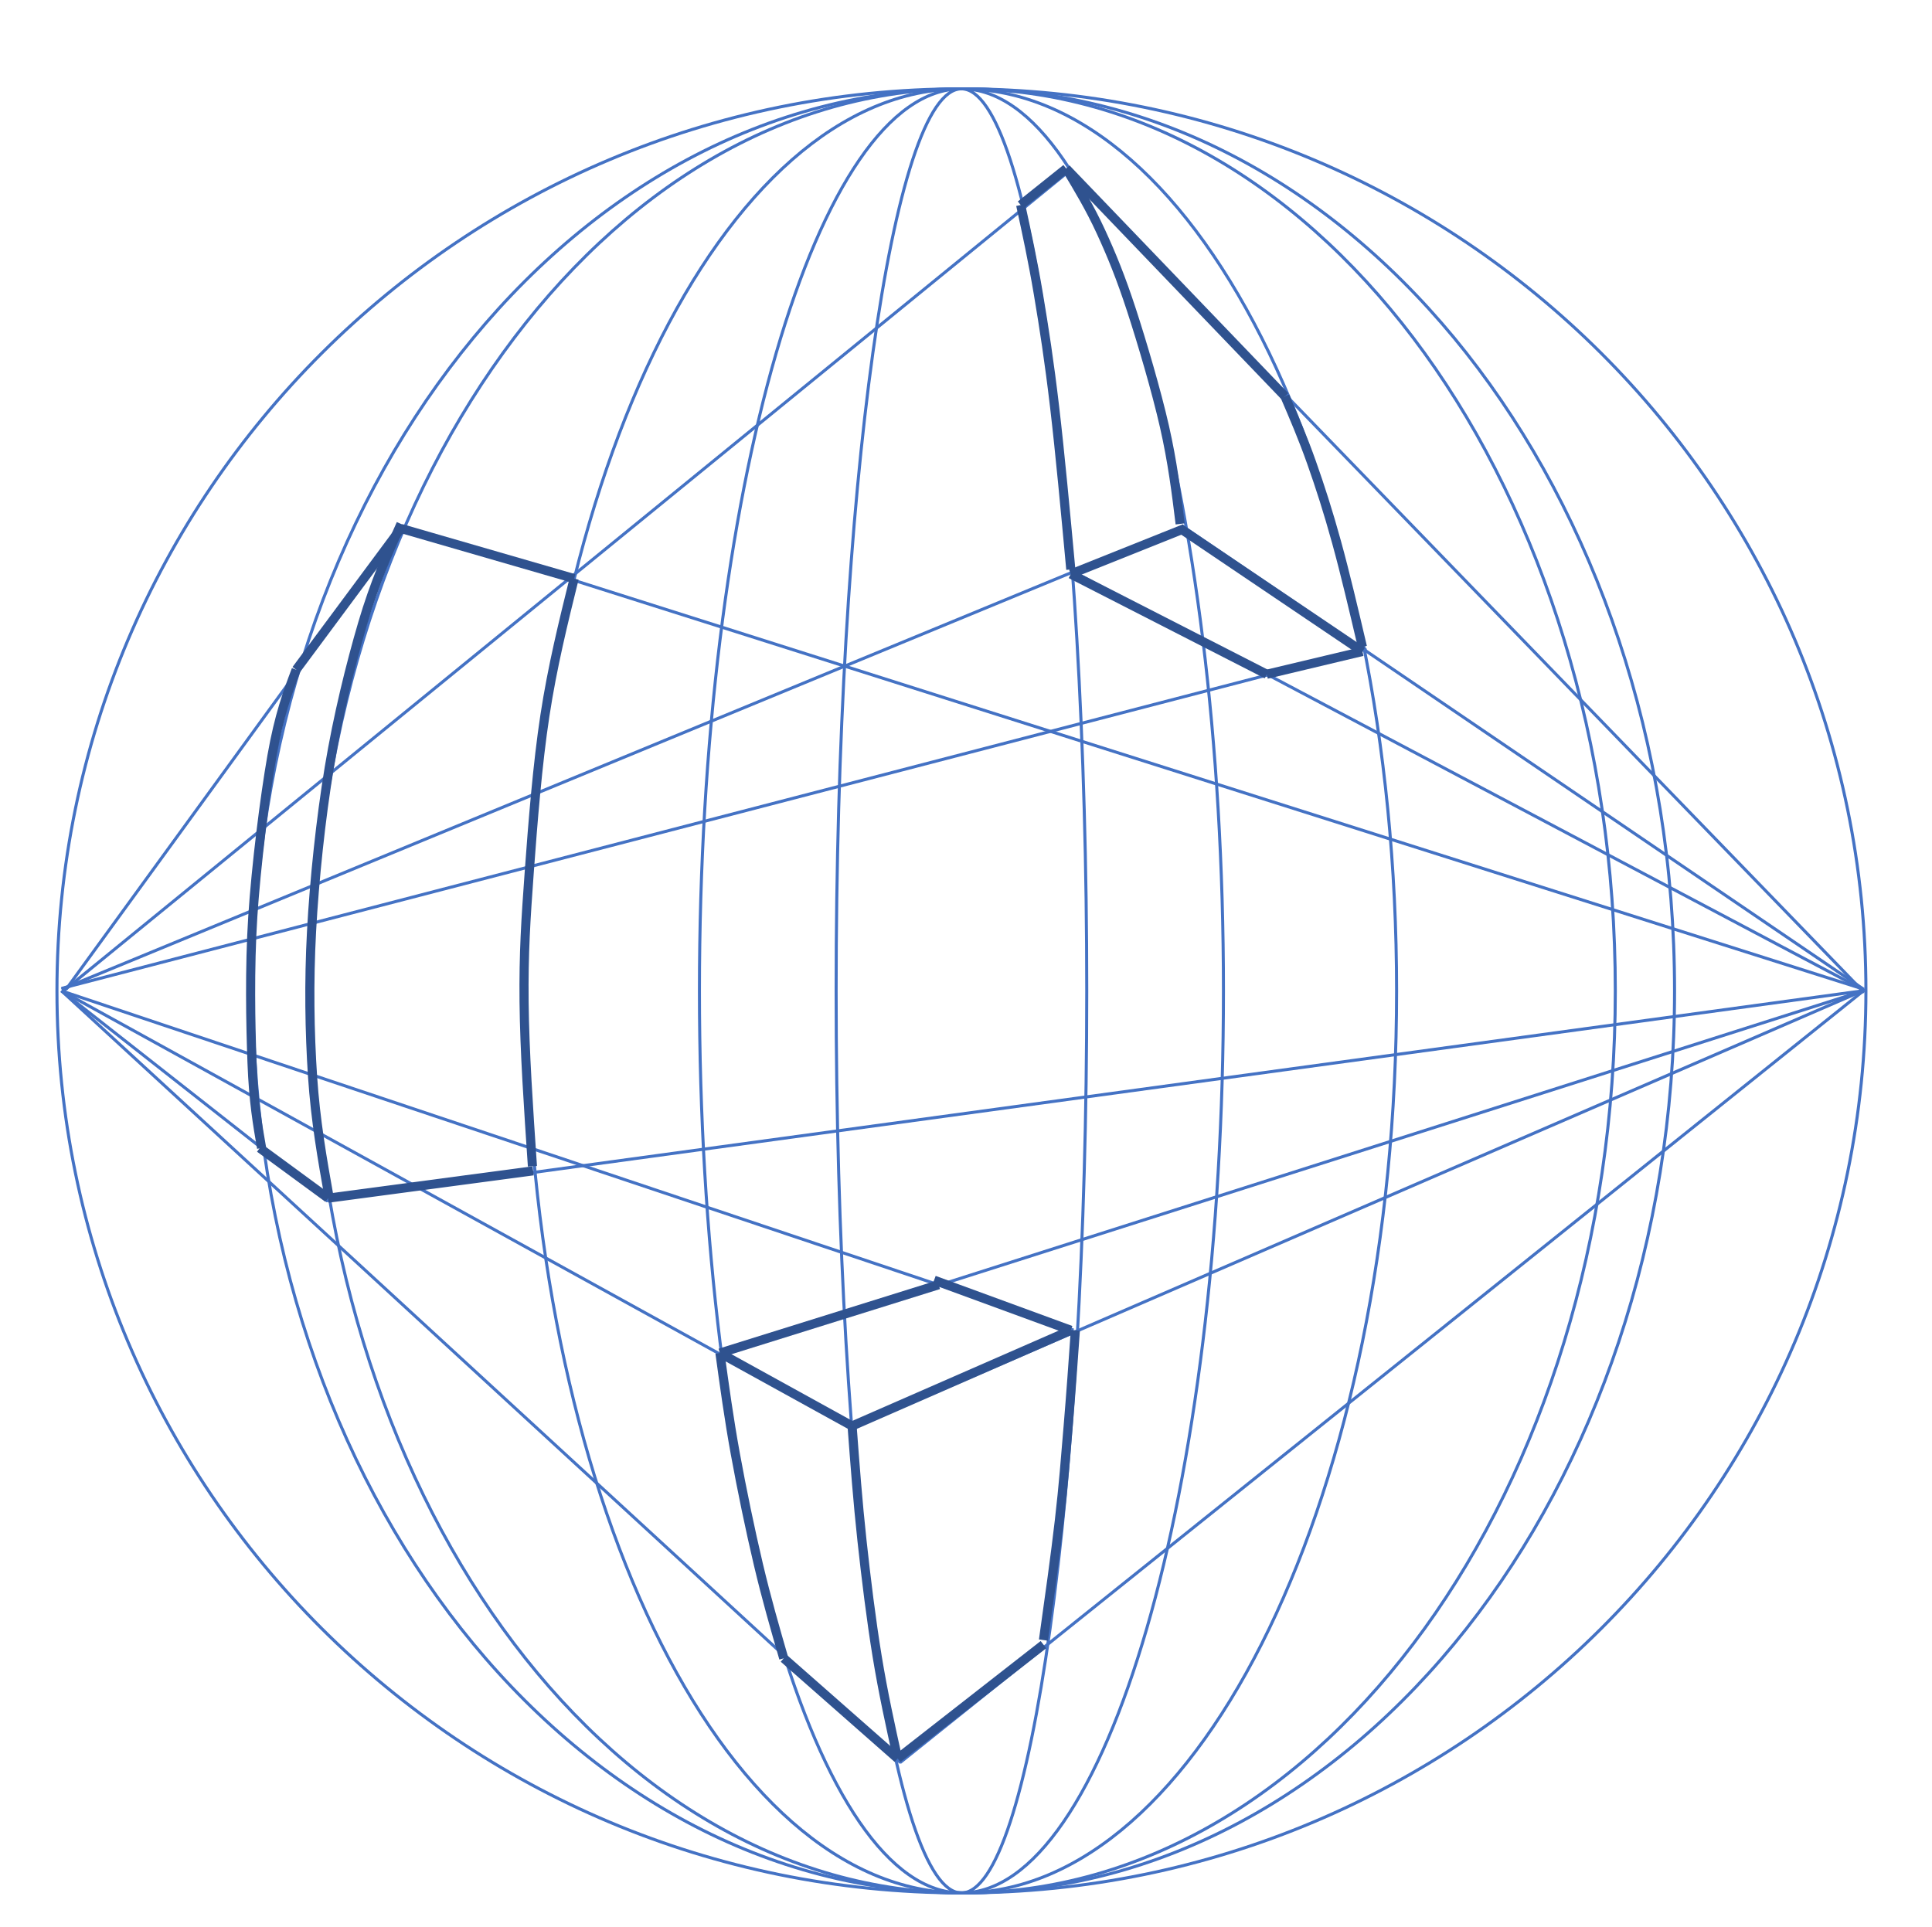 <svg width="424" height="423" xmlns="http://www.w3.org/2000/svg" xmlns:xlink="http://www.w3.org/1999/xlink" overflow="hidden"><defs><clipPath id="clip0"><path d="M199 97 623 97 623 520 199 520Z" fill-rule="evenodd" clip-rule="evenodd"/></clipPath></defs><g clip-path="url(#clip0)" transform="translate(-199 -97)"><path d="M271.14 360.58 212.5 314.5" stroke="#4472C4" stroke-width="0.667" stroke-miterlimit="8" fill="none" fill-rule="evenodd"/><path d="M0 0 337.173 46.08" stroke="#4472C4" stroke-width="0.667" stroke-miterlimit="8" fill="none" fill-rule="evenodd" transform="matrix(1 0 0 -1 270.5 360.58)"/><path d="M0 0 73.907 101.653" stroke="#4472C4" stroke-width="0.667" stroke-miterlimit="8" fill="none" fill-rule="evenodd" transform="matrix(-1 -8.74228e-08 -8.74228e-08 1 287.407 212.5)"/><path d="M287.5 212.5 608.073 314.153" stroke="#4472C4" stroke-width="0.667" stroke-miterlimit="8" fill="none" fill-rule="evenodd"/><path d="M267.5 314.5C267.5 205.148 331.523 116.5 410.5 116.5 489.477 116.5 553.5 205.148 553.5 314.5 553.5 423.852 489.477 512.5 410.5 512.5 331.523 512.5 267.5 423.852 267.5 314.5Z" stroke="#4472C4" stroke-width="0.667" stroke-miterlimit="8" fill="none" fill-rule="evenodd"/><path d="M314.5 314.5C314.5 205.148 357.257 116.5 410 116.5 462.743 116.5 505.5 205.148 505.5 314.5 505.5 423.852 462.743 512.5 410 512.5 357.257 512.5 314.5 423.852 314.5 314.5Z" stroke="#4472C4" stroke-width="0.667" stroke-miterlimit="8" fill="none" fill-rule="evenodd"/><path d="M254.5 314.5C254.5 205.148 324.344 116.5 410.5 116.5 496.656 116.5 566.5 205.148 566.5 314.5 566.5 423.852 496.656 512.5 410.5 512.5 324.344 512.5 254.5 423.852 254.5 314.5Z" stroke="#4472C4" stroke-width="0.667" stroke-miterlimit="8" fill="none" fill-rule="evenodd"/><path d="M352.5 314.5C352.5 205.148 378.244 116.5 410 116.5 441.756 116.5 467.5 205.148 467.5 314.5 467.5 423.852 441.756 512.5 410 512.5 378.244 512.5 352.5 423.852 352.5 314.5Z" stroke="#4472C4" stroke-width="0.667" stroke-miterlimit="8" fill="none" fill-rule="evenodd"/><path d="M0 0 246.307 101.653" stroke="#4472C4" stroke-width="0.667" stroke-miterlimit="8" fill="none" fill-rule="evenodd" transform="matrix(-1 -8.74228e-08 -8.74228e-08 1 458.807 212.5)"/><path d="M0 0 221.196 180.364" stroke="#4472C4" stroke-width="0.667" stroke-miterlimit="8" fill="none" fill-rule="evenodd" transform="matrix(-1 -8.74228e-08 -8.74228e-08 1 433.696 134.5)"/><path d="M458.5 212.5 608.007 314.153" stroke="#4472C4" stroke-width="0.667" stroke-miterlimit="8" fill="none" fill-rule="evenodd"/><path d="M433.5 134.5 608.118 314.864" stroke="#4472C4" stroke-width="0.667" stroke-miterlimit="8" fill="none" fill-rule="evenodd"/><path d="M0 0 286.44 74.453" stroke="#4472C4" stroke-width="0.667" stroke-miterlimit="8" fill="none" fill-rule="evenodd" transform="matrix(-1 -8.74228e-08 -8.74228e-08 1 498.94 239.5)"/><path d="M434.5 222.5 608.213 314.42" stroke="#4472C4" stroke-width="0.667" stroke-miterlimit="8" fill="none" fill-rule="evenodd"/><path d="M382.5 314.5C382.5 205.148 394.812 116.5 410 116.5 425.188 116.5 437.5 205.148 437.5 314.5 437.5 423.852 425.188 512.5 410 512.5 394.812 512.5 382.5 423.852 382.5 314.5Z" stroke="#4472C4" stroke-width="0.667" stroke-miterlimit="8" fill="none" fill-rule="evenodd"/><path d="M396.647 483.913 212.5 314.5" stroke="#4472C4" stroke-width="0.667" stroke-miterlimit="8" fill="none" fill-rule="evenodd"/><path d="M0 0 211.438 169.413" stroke="#4472C4" stroke-width="0.667" stroke-miterlimit="8" fill="none" fill-rule="evenodd" transform="matrix(1 0 0 -1 396.5 483.913)"/><path d="M386.953 410.753 212.5 314.5" stroke="#4472C4" stroke-width="0.667" stroke-miterlimit="8" fill="none" fill-rule="evenodd"/><path d="M0 0 222.265 96.253" stroke="#4472C4" stroke-width="0.667" stroke-miterlimit="8" fill="none" fill-rule="evenodd" transform="matrix(1 0 0 -1 385.5 410.753)"/><path d="M434.6 388.953 212.5 314.5" stroke="#4472C4" stroke-width="0.667" stroke-miterlimit="8" fill="none" fill-rule="evenodd"/><path d="M0 0 250.396 79.747" stroke="#4472C4" stroke-width="0.667" stroke-miterlimit="8" fill="none" fill-rule="evenodd" transform="matrix(1 0 0 -1 357.5 394.247)"/><path d="M211.5 314.5C211.5 205.148 300.372 116.5 410 116.5 519.629 116.5 608.5 205.148 608.5 314.5 608.5 423.852 519.629 512.5 410 512.5 300.372 512.5 211.5 423.852 211.5 314.5Z" stroke="#4472C4" stroke-width="0.667" stroke-miterlimit="8" fill="none" fill-rule="evenodd"/><path d="M357 394C357.984 401.189 358.968 408.377 360.374 416.11 361.779 423.843 363.663 432.916 365.434 440.398 367.205 447.879 369.102 454.44 371 461" stroke="#2F528F" stroke-width="2" stroke-miterlimit="8" fill="none" fill-rule="evenodd"/><path d="M435 389C434.504 396.032 434.008 403.063 433.425 410.012 432.842 416.961 432.404 422.862 431.5 430.693 430.596 438.525 429.298 447.762 428 457" stroke="#2F528F" stroke-width="2" stroke-miterlimit="8" fill="none" fill-rule="evenodd"/><path d="M386 410C386.625 418.344 387.25 426.687 388.167 435.115 389.083 443.542 390.195 452.583 391.5 460.564 392.806 468.545 394.403 475.773 396 483" stroke="#2F528F" stroke-width="2" stroke-miterlimit="8" fill="none" fill-rule="evenodd"/><path d="M357 394 386 410" stroke="#2F528F" stroke-width="2" stroke-miterlimit="8" fill="none" fill-rule="evenodd"/><path d="M434 389 386 410" stroke="#2F528F" stroke-width="2" stroke-miterlimit="8" fill="none" fill-rule="evenodd"/><path d="M357 394 405 379" stroke="#2F528F" stroke-width="2" stroke-miterlimit="8" fill="none" fill-rule="evenodd"/><path d="M434 389 404 378" stroke="#2F528F" stroke-width="2" stroke-miterlimit="8" fill="none" fill-rule="evenodd"/><path d="M371 461 396 483" stroke="#2F528F" stroke-width="2" stroke-miterlimit="8" fill="none" fill-rule="evenodd"/><path d="M428 458 396 483" stroke="#2F528F" stroke-width="2" stroke-miterlimit="8" fill="none" fill-rule="evenodd"/><path d="M423 142C424.326 148.1 425.651 154.199 426.892 161.585 428.133 168.971 429.262 176.246 430.446 186.315 431.631 196.384 432.815 209.192 434 222" stroke="#2F528F" stroke-width="2" stroke-miterlimit="8" fill="none" fill-rule="evenodd"/><path d="M433 134C435.59 138.301 438.181 142.602 440.566 147.774 442.951 152.947 444.979 157.898 447.309 165.034 449.639 172.17 452.764 182.764 454.546 190.591 456.328 198.419 457.164 205.21 458 212" stroke="#2F528F" stroke-width="2" stroke-miterlimit="8" fill="none" fill-rule="evenodd"/><path d="M423 142 433 134" stroke="#2F528F" stroke-width="2" stroke-miterlimit="8" fill="none" fill-rule="evenodd"/><path d="M481 184C482.975 188.597 484.95 193.194 486.838 198.535 488.727 203.875 490.473 209.298 492.333 216.042 494.194 222.786 496.097 230.893 498 239" stroke="#2F528F" stroke-width="2" stroke-miterlimit="8" fill="none" fill-rule="evenodd"/><path d="M434 223 459 213" stroke="#2F528F" stroke-width="2" stroke-miterlimit="8" fill="none" fill-rule="evenodd"/><path d="M498 240 458 213" stroke="#2F528F" stroke-width="2" stroke-miterlimit="8" fill="none" fill-rule="evenodd"/><path d="M434 223 477 245" stroke="#2F528F" stroke-width="2" stroke-miterlimit="8" fill="none" fill-rule="evenodd"/><path d="M477 245 498 240" stroke="#2F528F" stroke-width="2" stroke-miterlimit="8" fill="none" fill-rule="evenodd"/><path d="M433 134 481 184" stroke="#2F528F" stroke-width="2" stroke-miterlimit="8" fill="none" fill-rule="evenodd"/><path d="M287 212C284.107 218.464 281.213 224.928 278.589 233.843 275.966 242.759 273.126 254.238 271.257 265.494 269.388 276.75 267.986 290.086 267.375 301.38 266.764 312.673 266.944 323.483 267.591 333.253 268.238 343.023 269.748 351.512 271.257 360" stroke="#2F528F" stroke-width="2" stroke-miterlimit="8" fill="none" fill-rule="evenodd"/><path d="M325 224C322.616 233.656 320.233 243.313 318.593 254.026 316.953 264.739 315.923 277.787 315.16 288.278 314.398 298.768 313.902 306.182 314.016 316.969 314.131 327.756 314.989 340.378 315.847 353" stroke="#2F528F" stroke-width="2" stroke-miterlimit="8" fill="none" fill-rule="evenodd"/><path d="M287 213 325 224" stroke="#2F528F" stroke-width="2" stroke-miterlimit="8" fill="none" fill-rule="evenodd"/><path d="M271 360 316 354" stroke="#2F528F" stroke-width="2" stroke-miterlimit="8" fill="none" fill-rule="evenodd"/><path d="M256.412 349C255.524 343.911 254.636 338.822 254.313 330.363 253.99 321.904 253.748 309.479 254.475 298.247 255.201 287.015 257.085 272.011 258.672 262.97 260.26 253.929 262.13 248.964 264 244" stroke="#2F528F" stroke-width="2" stroke-miterlimit="8" fill="none" fill-rule="evenodd"/><path d="M287 213 264 244" stroke="#2F528F" stroke-width="2" stroke-miterlimit="8" fill="none" fill-rule="evenodd"/><path d="M271 360 256 349" stroke="#2F528F" stroke-width="2" stroke-miterlimit="8" fill="none" fill-rule="evenodd"/></g></svg>